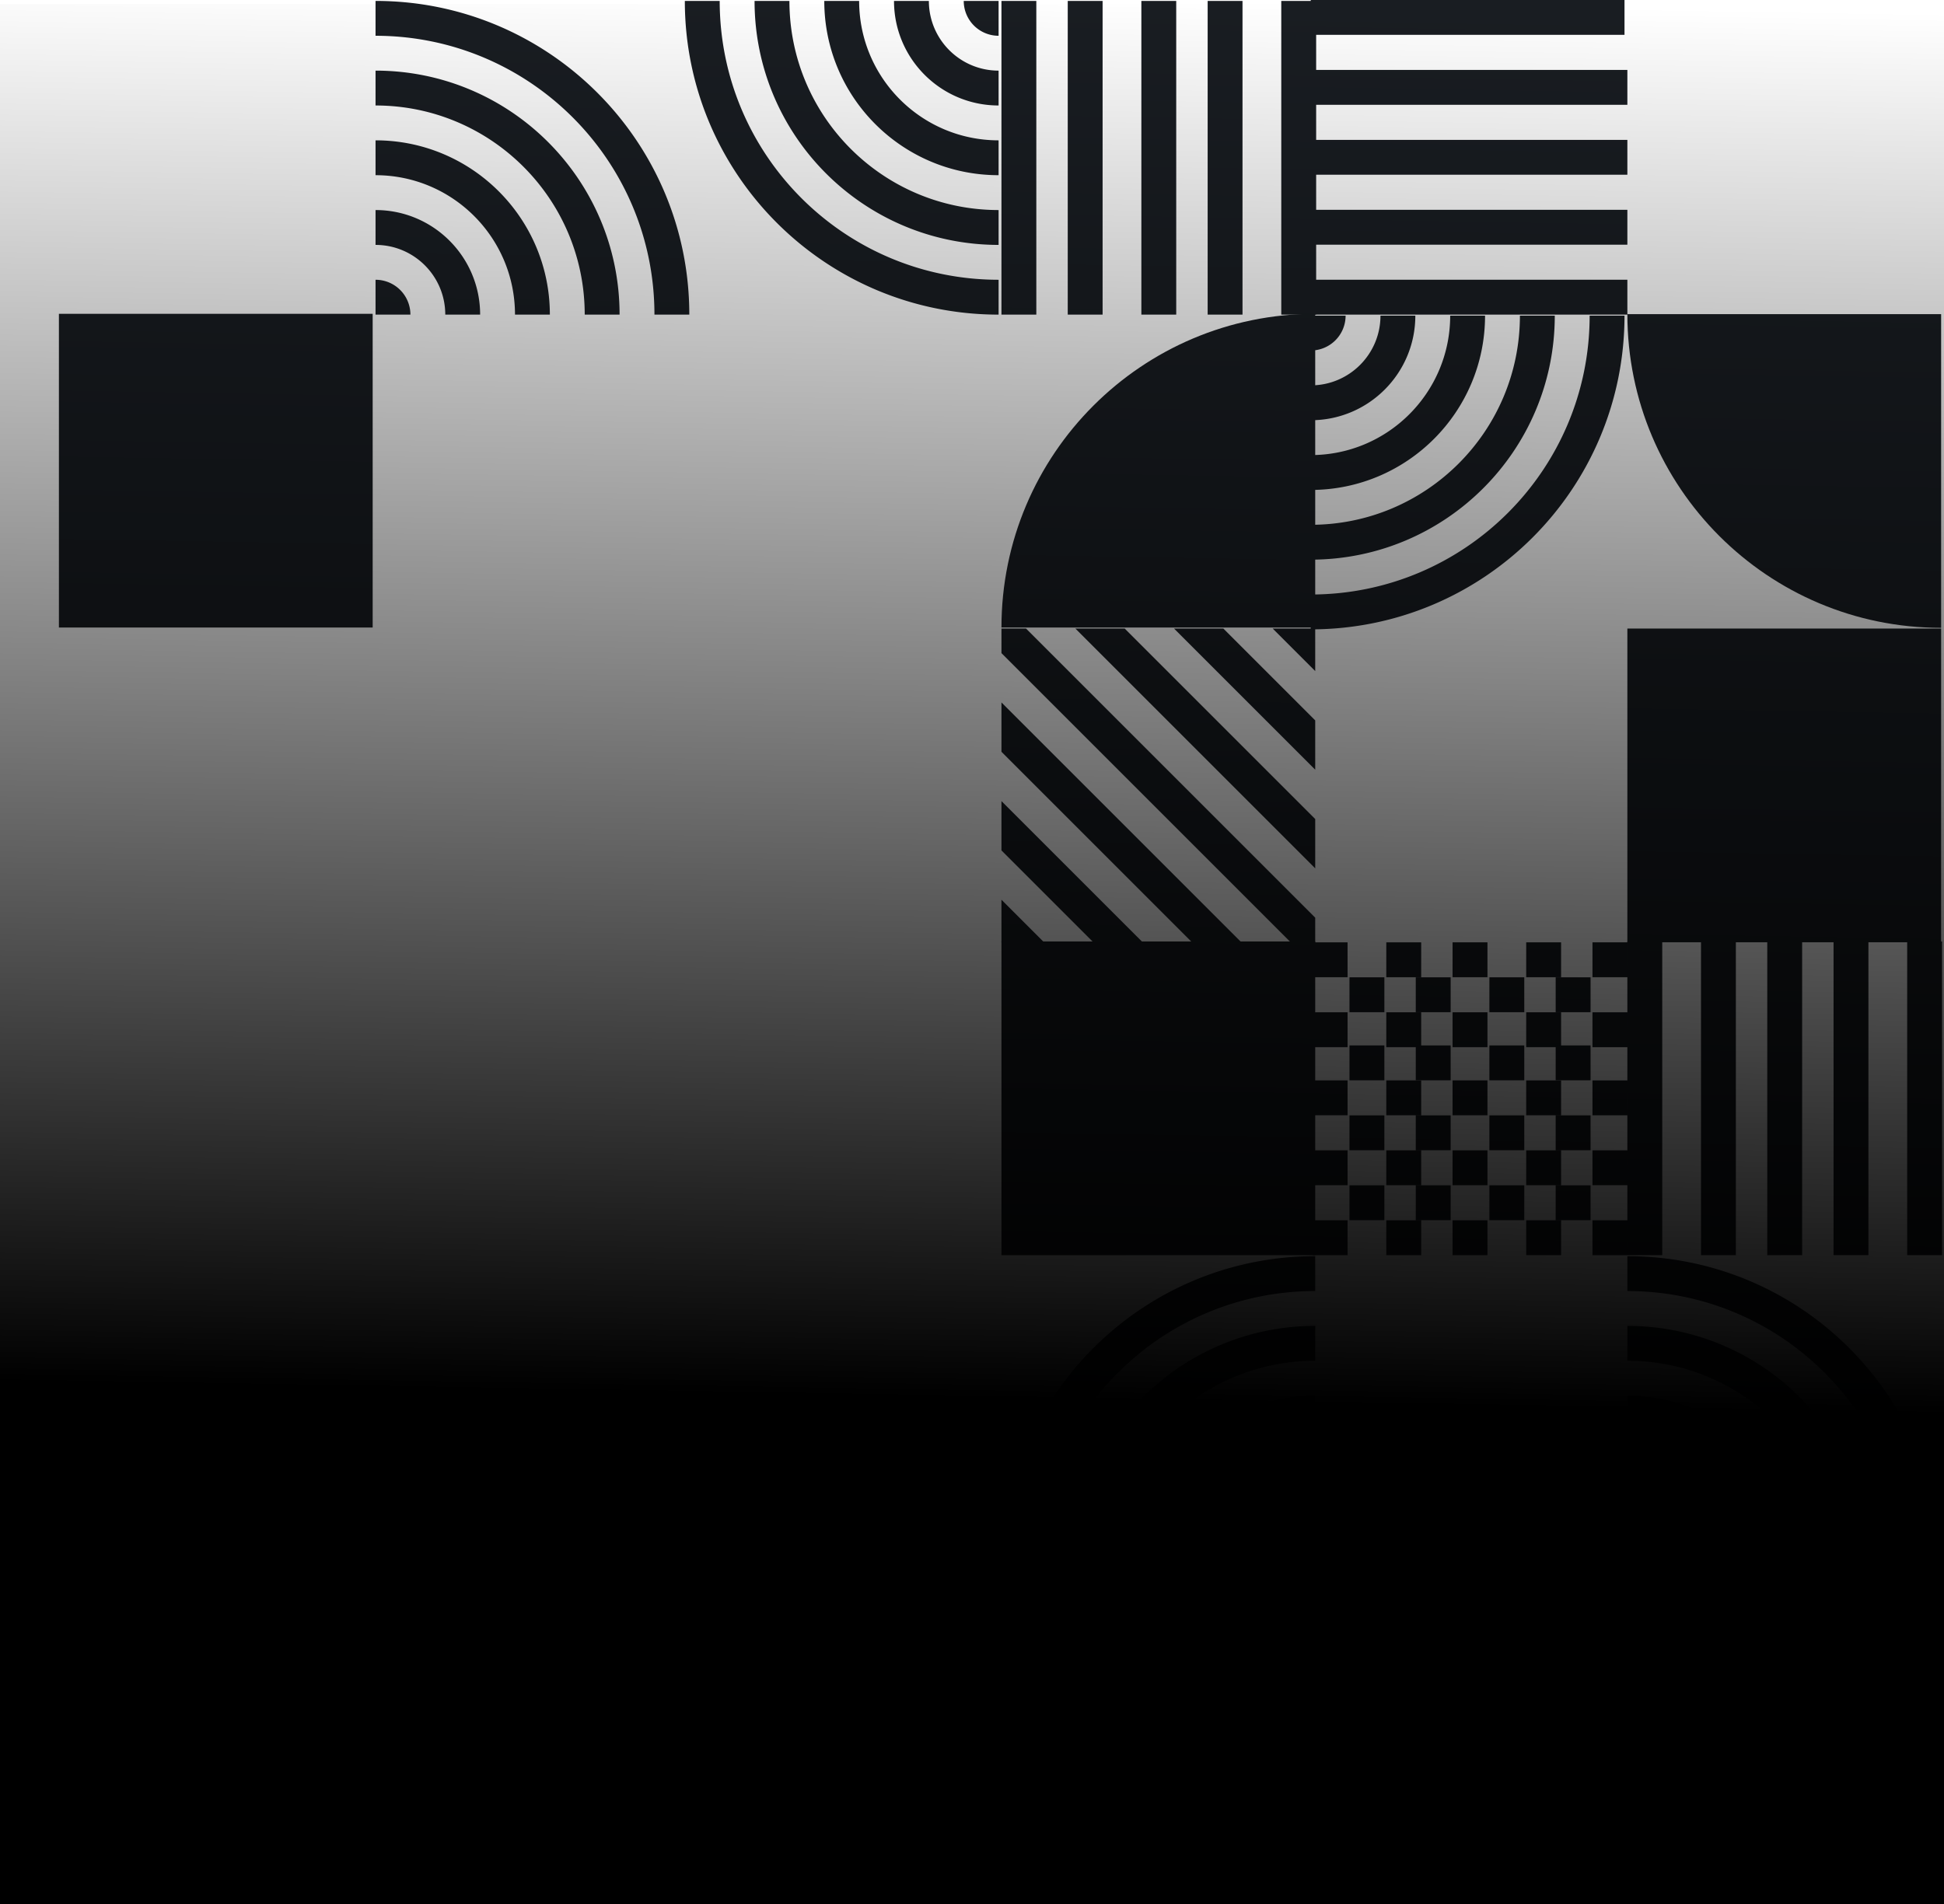 <svg width="495" height="485" fill="none" xmlns="http://www.w3.org/2000/svg">
    <path d="M494.268 239.97h-79.893v-79.894h79.893v79.894zM94.893 159.814H15V79.921h79.893v79.893zm240 159.844H255v-79.893h79.893v79.893z" fill="#191D22"/>
    <path d="M334.247 319.658h8.882v-8.882h-8.882v8.882zm9.371-8.906h8.882v-8.882h-8.882v8.882zm9.375 8.906h8.882v-8.882h-8.882v8.882zm-18.746-17.812h8.882v-8.883h-8.882v8.883zm18.746 0h8.882v-8.883h-8.882v8.883zm7.504 8.906h8.882v-8.882h-8.882v8.882zm-16.879-17.813h8.882v-8.882h-8.882v8.882zm-9.371-8.906h8.882v-8.882h-8.882v8.882zm18.746 0h8.882v-8.882h-8.882v8.882zm7.504 8.906h8.882v-8.882h-8.882v8.882zm-16.879-17.812h8.882v-8.882h-8.882v8.882zm-9.371-8.439h8.882v-8.882h-8.882v8.882zm18.746 0h8.882v-8.882h-8.882v8.882z" fill="#191D22"/>
    <path d="M360.497 275.127h8.882v-8.882h-8.882v8.882zm-16.879-17.345h8.882V248.9h-8.882v8.882zm-9.371-8.906h8.882v-8.882h-8.882v8.882zm18.746 0h8.882v-8.882h-8.882v8.882zm7.504 8.906h8.882V248.9h-8.882v8.882zm9.371 61.876h8.882v-8.882h-8.882v8.882zm9.375-8.906h8.882v-8.882h-8.882v8.882zm9.375 8.906h8.882v-8.882h-8.882v8.882zm-18.75-17.812h8.882v-8.883h-8.882v8.883zm18.75 0h8.882v-8.883h-8.882v8.883zm7.503 8.906h8.883v-8.882h-8.883v8.882zm-16.878-17.813h8.882v-8.882h-8.882v8.882zm-9.375-8.906h8.882v-8.882h-8.882v8.882zm18.75 0h8.882v-8.882h-8.882v8.882zm7.503 8.906h8.883v-8.882h-8.883v8.882zm-16.878-17.812h8.882v-8.882h-8.882v8.882zm-9.375-8.439h8.882v-8.882h-8.882v8.882zm18.75 0h8.882v-8.882h-8.882v8.882z" fill="#191D22"/>
    <path d="M396.121 275.127h8.883v-8.882h-8.883v8.882zm-16.878-17.345h8.882V248.9h-8.882v8.882zm-9.375-8.906h8.882v-8.882h-8.882v8.882zm18.75 0h8.882v-8.882h-8.882v8.882zm16.875 70.782h8.882v-8.882h-8.882v8.882zm0-17.812h8.882v-8.883h-8.882v8.883zm0-17.813h8.882v-8.882h-8.882v8.882zm0-17.345h8.882v-8.882h-8.882v8.882zm0-17.812h8.882v-8.882h-8.882v8.882zm-9.372 8.906h8.883V248.9h-8.883v8.882zm45.881 61.876h-8.877v-79.893h8.877v79.893zm16.875 0H450v-79.893h8.877v79.893zm16.879 0h-8.877v-79.893h8.877v79.893zm18.746 0h-8.877v-79.893h8.877v79.893zm-71.245 0h-8.882v-79.893h8.882v79.893zm71.011 142.031h-79.893v-8.877h79.893v8.877zm0 17.813h-79.893v-8.877h79.893v8.877zm0-35.625h-79.893V435h79.893v8.877zm0-17.813h-79.893v-8.877h79.893v8.877zm0-17.812h-79.893v-8.877h79.893v8.877zM316.381 80.126h-8.877V.233h8.877v79.893zm-16.879 0h-8.877V.233h8.877v79.893zm-18.746 0h-8.877V.233h8.877v79.893zm-16.878 0H255V.233h8.878v79.893zm71.254 0h-8.882V.233h8.882v79.893z" fill="#191D22"/>
    <path d="M334.482 62.315h79.893v-8.878h-79.893v8.878zm0-17.813h79.893v-8.877h-79.893v8.877zm0-17.812h79.893v-8.878h-79.893v8.877zm79.165-17.813h-79.893V0h79.893v8.877zm-79.165 71.249h79.893v-8.882h-79.893v8.882zm62.525 399.376h-8.882v-79.893h8.882v79.893zm16.879 0h-8.882v-79.893h8.882v79.893zm-35.625 0h-8.882v-79.893h8.882v79.893zm-35.625 0h-8.882v-79.893h8.882v79.893zm18.746 0H352.5v-79.893h8.882v79.893z" fill="#191D22"/>
    <path fill-rule="evenodd" clip-rule="evenodd" d="M333.754 80.39v8.877a8.877 8.877 0 008.877-8.877h-8.877zm0 17.754v8.877c14.708 0 26.631-11.923 26.631-26.631h-8.877c0 9.805-7.949 17.754-17.754 17.754zm0 26.631v-8.877c19.611 0 35.508-15.897 35.508-35.508h8.877c0 24.513-19.872 44.385-44.385 44.385zm0 8.877v8.877c34.319 0 62.139-27.821 62.139-62.14h-8.877c0 29.417-23.846 53.263-53.262 53.263zm0 17.754v8.877c44.124 0 79.893-35.769 79.893-79.893h-8.877c0 39.221-31.795 71.016-71.016 71.016zm1.139 248.407v-8.877a8.878 8.878 0 00-8.877 8.877h8.877zm0-17.754v-8.877c-14.708 0-26.631 11.924-26.631 26.631h8.877c0-9.805 7.949-17.754 17.754-17.754zm0-26.631v8.877c-19.61 0-35.508 15.898-35.508 35.508h-8.877c0-24.513 19.872-44.385 44.385-44.385zm0-8.877v-8.877c-34.318 0-62.139 27.821-62.139 62.139h8.877c0-29.415 23.847-53.262 53.262-53.262zm0-17.754v-8.877c-44.123 0-79.893 35.77-79.893 79.893h8.877c0-39.221 31.795-71.016 71.016-71.016zm79.482 71.016h8.877a8.877 8.877 0 00-8.877-8.877v8.877zm17.754 0h8.877c0-14.707-11.923-26.631-26.631-26.631v8.877c9.805 0 17.754 7.949 17.754 17.754zm26.631 0h-8.877c0-19.61-15.897-35.508-35.508-35.508v-8.877c24.513 0 44.385 19.872 44.385 44.385zm8.877 0h8.877c0-34.318-27.82-62.139-62.139-62.139v8.877c29.416 0 53.262 23.847 53.262 53.262zm17.754 0h8.877c0-44.123-35.769-79.893-79.893-79.893v8.877c39.221 0 71.016 31.795 71.016 71.016zM95.625 80.126h8.877a8.877 8.877 0 00-8.877-8.877v8.877zm17.754 0h8.877c0-14.708-11.923-26.631-26.631-26.631v8.877c9.805 0 17.754 7.949 17.754 17.754zm26.631 0h-8.877c0-19.61-15.897-35.508-35.508-35.508V35.74c24.513 0 44.385 19.871 44.385 44.385zm8.877 0h8.877c0-34.319-27.82-62.14-62.139-62.14v8.878c29.416 0 53.262 23.846 53.262 53.262zm17.754 0h8.877c0-44.124-35.769-79.893-79.893-79.893V9.11c39.221 0 71.016 31.794 71.016 71.016zM254.272.233h-8.877a8.877 8.877 0 008.877 8.877V.233zm-17.754 0h-8.877c0 14.707 11.923 26.63 26.631 26.63v-8.876c-9.805 0-17.754-7.95-17.754-17.754zm-26.631 0h8.877c0 19.61 15.898 35.508 35.508 35.508v8.877c-24.513 0-44.385-19.872-44.385-44.385zm-8.877 0h-8.877c0 34.318 27.821 62.139 62.139 62.139v-8.877c-29.416 0-53.262-23.847-53.262-53.262zm-17.754 0h-8.877c0 44.123 35.77 79.893 79.893 79.893v-8.877c-39.221 0-71.016-31.795-71.016-71.016z" fill="#191D22"/>
    <path d="M414.375 80h79.893v79.893c-44.123 0-79.893-35.77-79.893-79.894zm-79.482-.079v79.893H255c0-44.123 35.77-79.893 79.893-79.893zm0 90.985l-10.83-10.83h10.83v10.83zm0 12.561v12.561l-35.952-35.952h12.561l23.391 23.391zm0 25.122v12.561l-61.074-61.074h12.561l48.513 48.513zM255 239.97v-10.831l10.83 10.831H255zm35.952 0h-12.561L255 216.578v-12.56l35.952 35.952zm25.122 0h-12.561L255 191.457v-12.561l61.074 61.074zm-54.816-79.894H255v6.258l73.635 73.636h6.258v-6.259l-73.635-73.635z" fill="#191D22"/>
    <path fill="url(#paint0_linear)" d="M0 1h495v484H0z"/>
    <defs>
        <linearGradient id="paint0_linear" x1="359" y1="358" x2="365" y2="1" gradientUnits="userSpaceOnUse">
            <stop/>
            <stop offset="1" stop-opacity="0"/>
        </linearGradient>
    </defs>
</svg>
